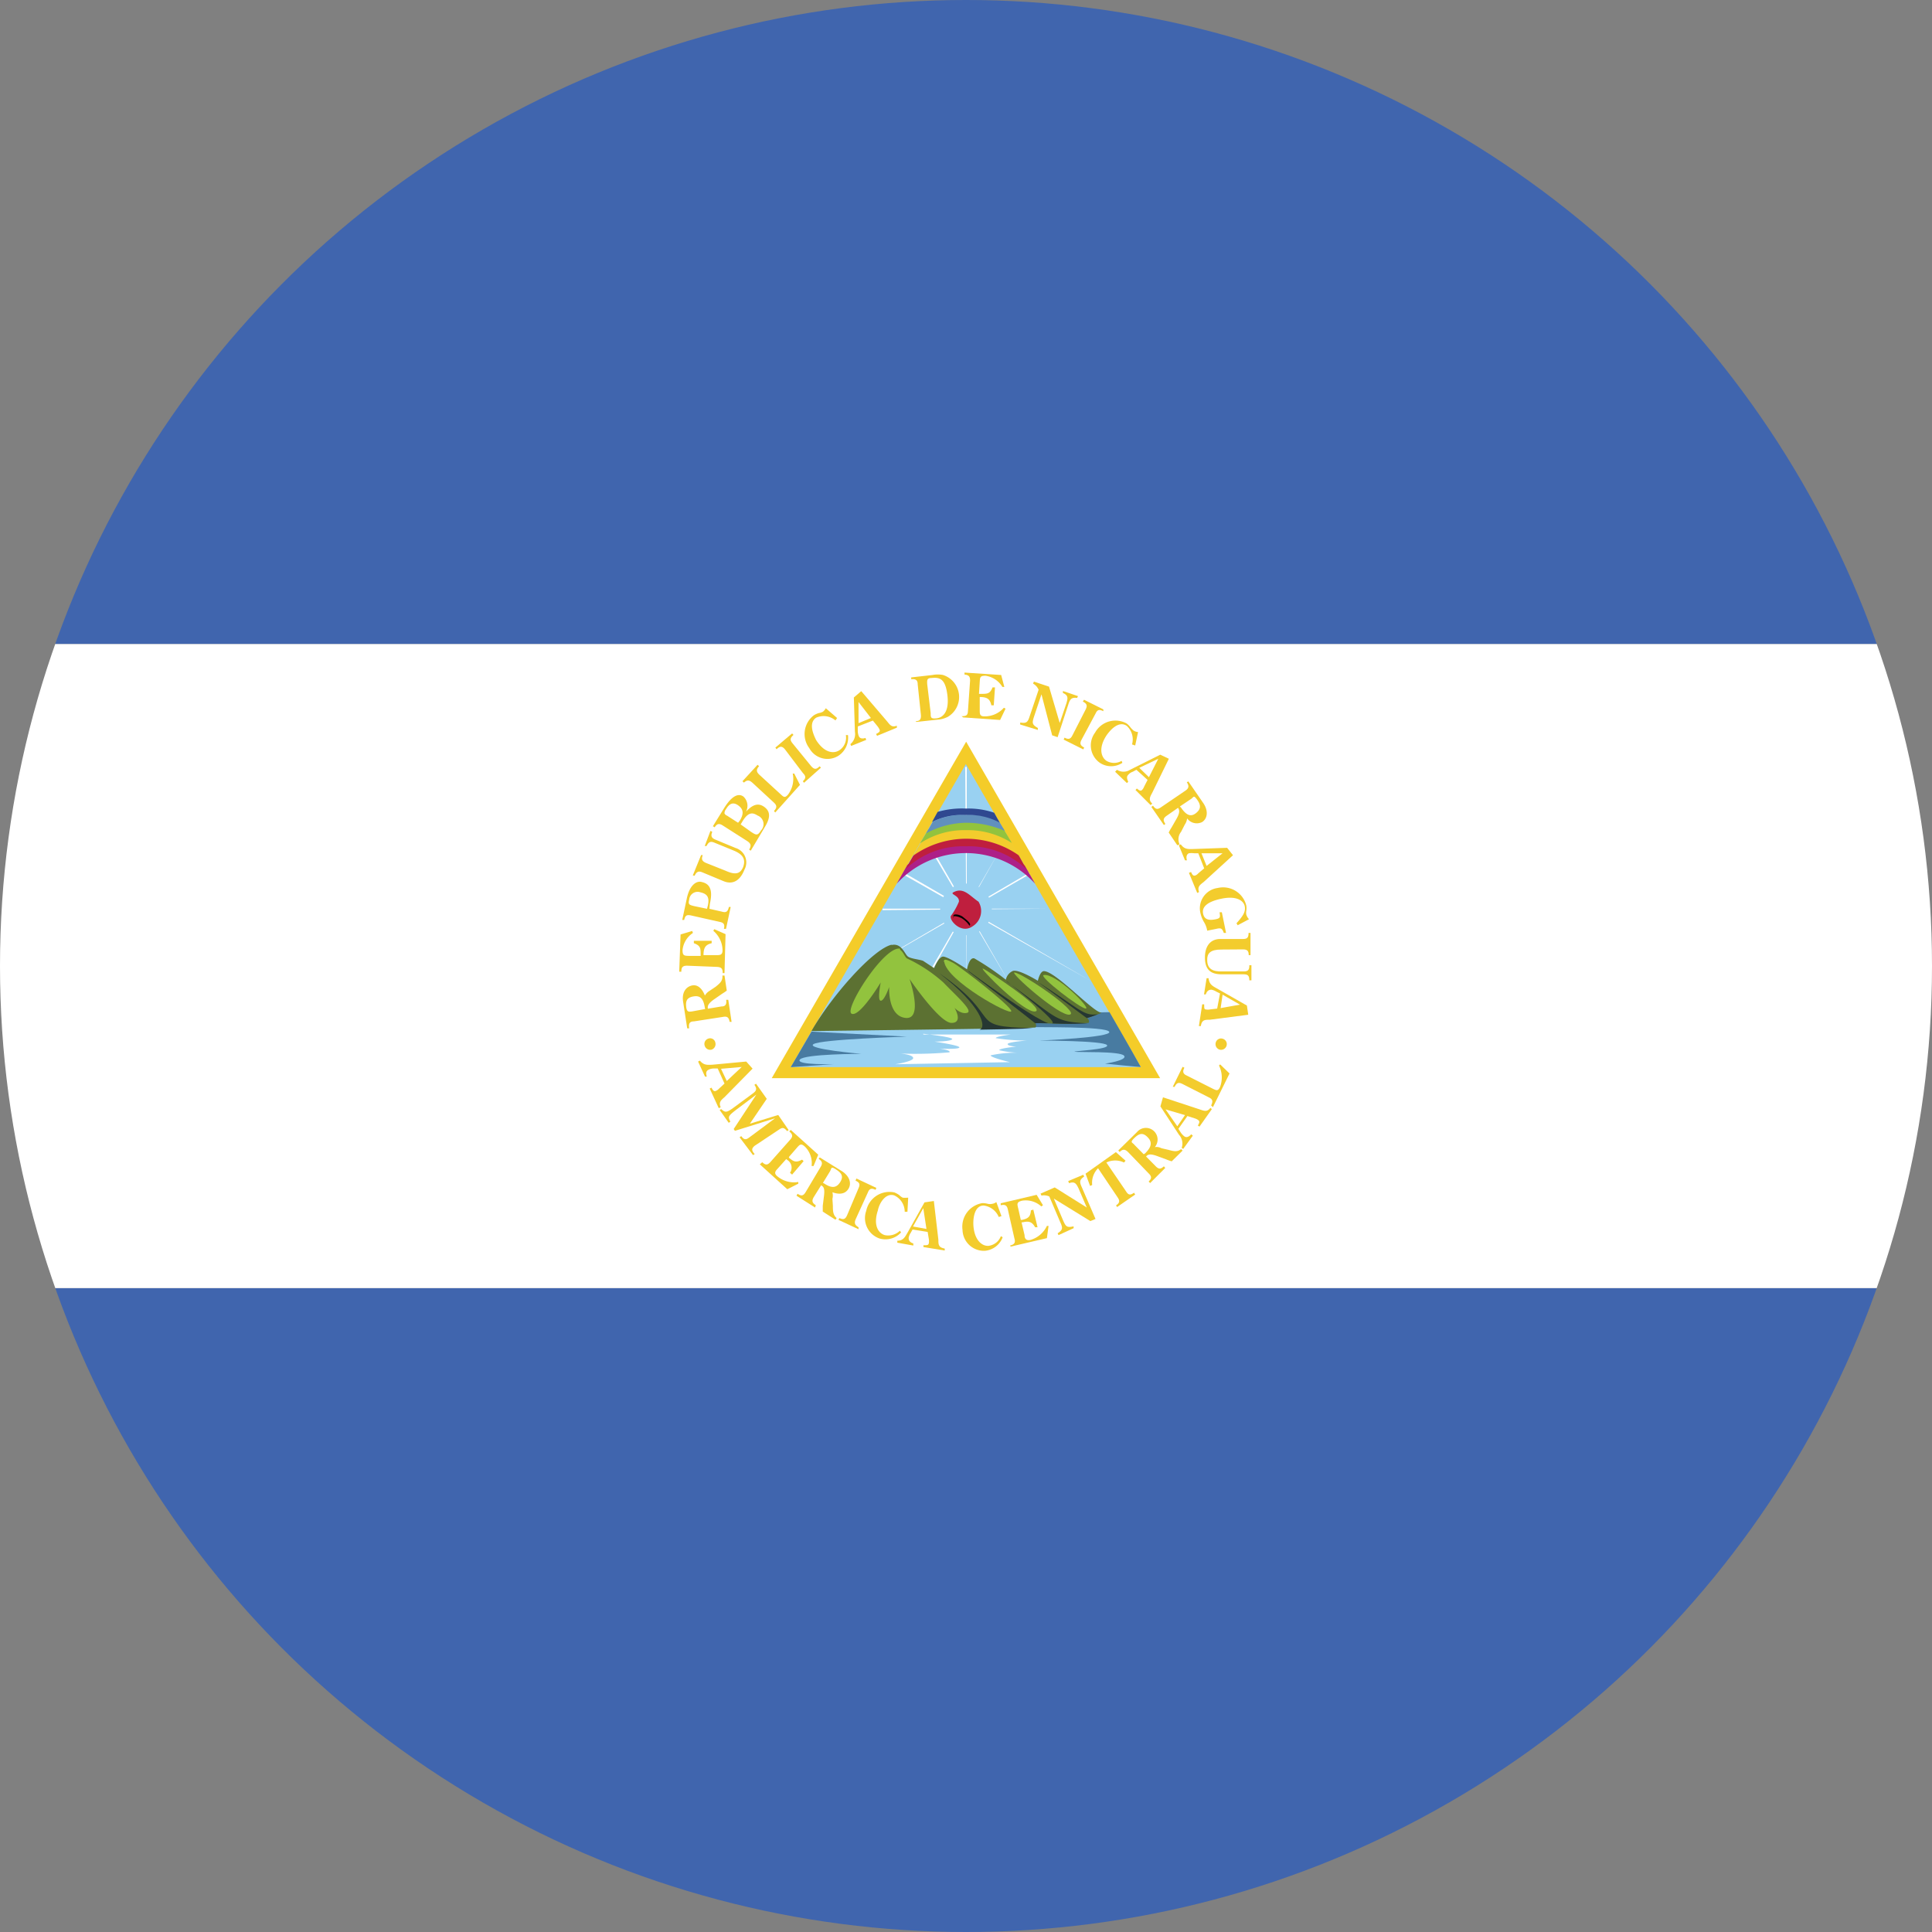 <svg id="Layer_1" data-name="Layer 1" xmlns="http://www.w3.org/2000/svg" xmlns:xlink="http://www.w3.org/1999/xlink" viewBox="0 0 128 128"><rect x="0" y="0" width="128" height="128" fill="#808080" stroke="none"/><defs><style>.cls-1{fill:none;}.cls-2{clip-path:url(#clip-path);}.cls-3{clip-path:url(#clip-path-2);}.cls-4{fill:#4065ae;}.cls-5{fill:#fff;}.cls-6{fill:#f4cc29;}.cls-7{fill:#99d1f1;}.cls-8{fill:#487ba1;}.cls-9{fill:#bf1f3e;}.cls-10{fill:#5c7132;}.cls-11{fill:#263732;}.cls-12{fill:#92c33e;}.cls-13{fill:#ad2088;}.cls-14{fill:#f3cc2d;}.cls-15{fill:#6190bd;}.cls-16{fill:#2f4890;}</style><clipPath id="clip-path"><circle class="cls-1" cx="64" cy="64" r="64"/></clipPath><clipPath id="clip-path-2"><rect id="_Clipping_Path_" data-name="&lt;Clipping Path&gt;" class="cls-1" x="-45.71" width="219.42" height="128"/></clipPath></defs><title>Flag_circle_Nicaragua</title><g class="cls-2"><g id="NICARAGUA"><g id="_Group_" data-name="&lt;Group&gt;"><g id="_Clip_Group_" data-name="&lt;Clip Group&gt;"><g class="cls-3"><rect id="_Path_" data-name="&lt;Path&gt;" class="cls-4" x="-45.71" y="85.34" width="219.42" height="42.66"/><rect id="_Path_2" data-name="&lt;Path&gt;" class="cls-4" x="-45.71" width="219.42" height="42.67"/><rect id="_Path_3" data-name="&lt;Path&gt;" class="cls-5" x="-45.71" y="42.67" width="219.42" height="42.67"/><polygon id="_Path_4" data-name="&lt;Path&gt;" class="cls-6" points="51.13 71.43 64.01 49.14 76.86 71.43 51.13 71.43"/><polygon id="_Path_5" data-name="&lt;Path&gt;" class="cls-7" points="52.39 70.7 63.99 50.62 75.59 70.7 52.39 70.7"/><g id="_Clip_Group_2" data-name="&lt;Clip Group&gt;"><g class="cls-3"><g id="_Group_2" data-name="&lt;Group&gt;"><path id="_Path_6" data-name="&lt;Path&gt;" class="cls-7" d="M54.7,68.84a2.42,2.42,0,0,1-.47-.06l-.36-.09,0-.23.42.12a7.26,7.26,0,0,0,1.08.09,1.34,1.34,0,0,1-.64.17Z"/></g><g id="_Group_3" data-name="&lt;Group&gt;"><path id="_Path_7" data-name="&lt;Path&gt;" class="cls-7" d="M53.63,70.26l-.28-.14a1.43,1.43,0,0,0,.42-.41,1,1,0,0,1,.62,0,1.43,1.43,0,0,0,.39.07.92.92,0,0,0,.81,0l.33,0-.24.23a1,1,0,0,1-1,0,1,1,0,0,1-.38,0,.71.71,0,0,0-.46,0,3.06,3.06,0,0,0-.24.37Z"/></g><g id="_Group_4" data-name="&lt;Group&gt;"><path id="_Path_8" data-name="&lt;Path&gt;" class="cls-7" d="M55.87,70.48a6.78,6.78,0,0,0-.91,0l-.33-.11v.12c-.22,0-.31,0-.37,0l0,0v-.12a1,1,0,0,1,.42-.1H55c.39,0,.69,0,.91.25Z"/></g><g id="_Group_5" data-name="&lt;Group&gt;"><path id="_Path_9" data-name="&lt;Path&gt;" class="cls-7" d="M59.1,68.74c-.46,0-.6-.15-.69-.6a1.52,1.52,0,0,0-.71.08h-.35l-.1-.21h.4a1.06,1.06,0,0,1,.92,0c.13.49.23.54.57.56,0-.09.17-.17.31-.24l.27.08a2.4,2.4,0,0,0-.51.32Z"/></g><g id="_Group_6" data-name="&lt;Group&gt;"><path id="_Path_10" data-name="&lt;Path&gt;" class="cls-7" d="M58.35,69.93l-.27-.15c.15,0,.24-.21.42-.4a1,1,0,0,1,1-.26c.41.32.52.41.83.44a1.65,1.65,0,0,0,.48-.06l.36,0c-.11.23-.22.25-.33.27a3.39,3.39,0,0,1-.52,0,1.21,1.21,0,0,1-.77-.35.77.77,0,0,0-.92.1,3.57,3.57,0,0,0-.33.41Z"/></g><g id="_Group_7" data-name="&lt;Group&gt;"><path id="_Path_11" data-name="&lt;Path&gt;" class="cls-7" d="M60.69,70.66a2,2,0,0,1-.83-.21l-.3-.13a.61.61,0,0,1-.27.18l-.08-.17h.08s.1-.1.26-.19l.39.12a2,2,0,0,0,.75.19l.28,0a2.33,2.33,0,0,1,.41-.07.54.54,0,0,1-.36.28l-.33,0Z"/></g><g id="_Group_8" data-name="&lt;Group&gt;"><path id="_Path_12" data-name="&lt;Path&gt;" class="cls-7" d="M63.47,68.33a3,3,0,0,0-1-.1h-.4L62,68h.38a3,3,0,0,1,1.13.11h1.06l-1.1.21Z"/></g><g id="_Group_9" data-name="&lt;Group&gt;"><path id="_Path_13" data-name="&lt;Path&gt;" class="cls-7" d="M64,69.66a1.41,1.41,0,0,1-.79-.3l-.24-.16a1.51,1.51,0,0,0-.86-.32,1,1,0,0,1-.3.18l-.08-.16h.08c0-.06.09-.12.26-.21A1.72,1.72,0,0,1,63.1,69l.2.14a1.13,1.13,0,0,0,.66.27,3.72,3.72,0,0,1,.5-.21l-.17.31a.59.59,0,0,1-.33.11Z"/></g><g id="_Group_10" data-name="&lt;Group&gt;"><path id="_Path_14" data-name="&lt;Path&gt;" class="cls-7" d="M64.49,70.21a2.92,2.92,0,0,1-.82-.1.73.73,0,0,0-.75.09L62.79,70a.93.93,0,0,1,1-.12,3,3,0,0,0,1,.1l.38-.17a1.78,1.78,0,0,0,.48-.25l0,0h.26l-.23.21a1.1,1.1,0,0,1-.46.27,2.84,2.84,0,0,0-.35.16Z"/></g><g id="_Group_11" data-name="&lt;Group&gt;"><path id="_Path_15" data-name="&lt;Path&gt;" class="cls-7" d="M67.3,68.88a2.61,2.61,0,0,0-1.08-.1l-.1-.11.1-.11a3,3,0,0,1,1.11.13,1.08,1.08,0,0,0,.55-.46l.17-.18a1.63,1.63,0,0,1,.9.08,2.42,2.42,0,0,1-.82.1c-.29.37-.47.6-.83.65Z"/></g><g id="_Group_12" data-name="&lt;Group&gt;"><path id="_Path_16" data-name="&lt;Path&gt;" class="cls-7" d="M67.62,70.11l-.06-.21a3.22,3.22,0,0,1,.56-.12c.23-.28.42-.14.57,0a.62.62,0,0,0,.25.15,1.23,1.23,0,0,0,.65-.72.86.86,0,0,1-.64.93,1.27,1.27,0,0,1-.4-.18c-.14-.12-.18-.15-.34,0s-.59.15-.59.15Z"/></g><g id="_Group_13" data-name="&lt;Group&gt;"><path id="_Path_17" data-name="&lt;Path&gt;" class="cls-7" d="M68.54,69.26l-.09-.14h.08c0-.1.07-.16.23-.31l.21-.17a.83.83,0,0,1,.55-.29c.2-.26.43,0,.58.07-.33,0-.38,0-.49.11a.76.76,0,0,0-.5.25,1.12,1.12,0,0,1-.22.21l-.35.27Z"/></g><g id="_Group_14" data-name="&lt;Group&gt;"><path id="_Path_18" data-name="&lt;Path&gt;" class="cls-7" d="M70.17,70.12l-.19,0a6.48,6.48,0,0,1,.23-.77c.24-.18.4-.27.58-.23a.8.8,0,0,1,.39.42,2.35,2.35,0,0,1,.36.18,3,3,0,0,0,.44.22.44.44,0,0,1-.55,0,2.32,2.32,0,0,0-.38-.2c-.15-.25-.24-.34-.31-.37a.77.77,0,0,0-.38.14c0,.14-.17.62-.19.69Z"/></g><g id="_Group_15" data-name="&lt;Group&gt;"><path id="_Path_19" data-name="&lt;Path&gt;" class="cls-7" d="M72.1,68.88c-.28-.47-.39-.7-.66-.77a1.3,1.3,0,0,1-.12.45l-.26-.1a1.56,1.56,0,0,0,.33-.5c.49,0,.61.34.76.67a.85.85,0,0,0,.73-.14c-.1.38-.38.39-.78.39Z"/></g><g id="_Group_16" data-name="&lt;Group&gt;"><path id="_Path_20" data-name="&lt;Path&gt;" class="cls-7" d="M74.52,69.93a.75.75,0,0,1-.55-.25,1.28,1.28,0,0,0-.35-.24c-.17-.1-.29-.06-.48.36l-.2-.08c.11-.25.29-.58.52-.6l.28.17a.88.88,0,0,1,.37.24,1.53,1.53,0,0,0,.36.27c-.06-.16,0-.2.25-.24-.11.24-.14.24-.2.37Z"/></g><g id="_Group_17" data-name="&lt;Group&gt;"><path id="_Path_21" data-name="&lt;Path&gt;" class="cls-7" d="M66.29,70.28l-.09-.16h.08c0-.07.1-.12.26-.21a2,2,0,0,0,.65-.73,1.24,1.24,0,0,1,.55,0,5,5,0,0,0,.54.06.57.57,0,0,1-.57.15c-.13,0-.27,0-.42-.06a1.4,1.4,0,0,1-.56.69c-.25.16-.38.22-.44.26Z"/></g><g id="_Group_18" data-name="&lt;Group&gt;"><path id="_Path_22" data-name="&lt;Path&gt;" class="cls-7" d="M56.36,68.91h-.21c0-.12.11-.22.52-.43.15-.17.31-.11.45-.06l.23.25a.89.89,0,0,1-.3-.06v0l-.27,0c-.31.17-.41.23-.42.26Z"/></g><g id="_Group_19" data-name="&lt;Group&gt;"><path id="_Path_23" data-name="&lt;Path&gt;" class="cls-7" d="M57.57,70a.49.49,0,0,1-.24-.08.86.86,0,0,0-.32-.15,1.29,1.29,0,0,1-.29.19l-.08-.18h.08c0-.06.1-.11.26-.21a1,1,0,0,1,.46.16.87.87,0,0,0,.39.16.45.45,0,0,1-.26.11Z"/></g><g id="_Group_20" data-name="&lt;Group&gt;"><polygon id="_Path_24" data-name="&lt;Path&gt;" class="cls-5" points="64.05 66.13 63.95 50.81 64.05 50.81 64.05 66.13 64.05 66.13"/></g><g id="_Group_21" data-name="&lt;Group&gt;"><polygon id="_Path_25" data-name="&lt;Path&gt;" class="cls-5" points="58.47 60.3 58.47 60.2 69.53 60.2 58.47 60.3 58.47 60.3"/></g><g id="_Group_22" data-name="&lt;Group&gt;"><polygon id="_Path_26" data-name="&lt;Path&gt;" class="cls-5" points="72.32 65.02 59.9 57.97 59.96 57.86 72.32 65.02 72.32 65.02"/></g><g id="_Group_23" data-name="&lt;Group&gt;"><polygon id="_Path_27" data-name="&lt;Path&gt;" class="cls-5" points="55.72 65.13 68.17 57.83 68.23 57.91 55.72 65.13 55.72 65.13"/></g><g id="_Group_24" data-name="&lt;Group&gt;"><polygon id="_Path_28" data-name="&lt;Path&gt;" class="cls-5" points="61.55 64.66 61.45 64.61 66.14 56.5 61.55 64.66 61.55 64.66"/></g><g id="_Group_25" data-name="&lt;Group&gt;"><polygon id="_Path_29" data-name="&lt;Path&gt;" class="cls-5" points="66.97 65.28 61.65 56.27 61.75 56.21 66.97 65.28 66.97 65.28"/></g><path id="_Path_30" data-name="&lt;Path&gt;" class="cls-7" d="M65.71,60.25a1.71,1.71,0,0,1-3.42,0,1.71,1.71,0,0,1,3.42,0Z"/><path id="_Path_31" data-name="&lt;Path&gt;" class="cls-8" d="M73.51,67.06l-5.75.1s0,.84.41.88,5.13-.06,5.32.32-4.63.58-4.63.58,4.26,0,4.48.3-2.34.39-2.14.44,3-.05,3.27.26-1.26.53-1.26.53,2.31.23,2.37.22c-.55-1-2.07-3.63-2.07-3.63Z"/><path id="_Path_32" data-name="&lt;Path&gt;" class="cls-9" d="M63.14,59.13c-.18.13.44.21.39.61a4.42,4.42,0,0,1-.53.94c-.15.26.67,1.22,1.42.7a1.19,1.19,0,0,0,.41-1.64c-.6-.4-1-1-1.69-.61Z"/><g id="_Group_26" data-name="&lt;Group&gt;"><path id="_Path_33" data-name="&lt;Path&gt;" d="M64.23,61.33a1.71,1.71,0,0,0-.49-.48c-.19-.11-.49-.19-.57-.13a.12.12,0,0,1,0,.11s0,.05,0,0a1.06,1.06,0,0,1,0-.2c.13-.11.49,0,.64.13s.5.37.46.53Z"/></g><path id="_Path_34" data-name="&lt;Path&gt;" class="cls-10" d="M59.07,62.61c.68-.15.87.62,1.09.77s.8.19,1,.28l.73.48s.27-.7.56-.76,1.62.84,1.62.84.14-.84.49-.72a18.35,18.35,0,0,1,2.08,1.41.81.81,0,0,1,.46-.58c.38-.14,1.66.65,1.66.65s.14-.64.4-.64c.76,0,3.23,2.68,3.77,2.74.25,0-.9.37-.9.37s.2.16.09.32a29.64,29.64,0,0,1-3.52,0s.1.23,0,.3-14.84.24-14.84.24c1.37-2.38,4.09-5.43,5.31-5.72Z"/><path id="_Path_35" data-name="&lt;Path&gt;" class="cls-11" d="M64.89,68.22c.51-.14.16-1.57-2.67-3.75,4.47,3.1,1.63,3.53,6.2,3.65-.81.06-3.53.1-3.53.1Z"/><path id="_Path_36" data-name="&lt;Path&gt;" class="cls-11" d="M64.17,64.36s4.23,3.27,4.41,3.43l.89,0s-.58,0-5.3-3.46Z"/><path id="_Path_37" data-name="&lt;Path&gt;" class="cls-11" d="M66.69,65s3.55,2.78,3,2.8a21.94,21.94,0,0,0,2.38,0c-2.29-.13-1.83-.23-5.37-2.77Z"/><path id="_Path_38" data-name="&lt;Path&gt;" class="cls-11" d="M68.85,65.12,72,67.45a6.3,6.3,0,0,0,.74-.26c-.93.15-1.1-.27-3.88-2.07Z"/><path id="_Path_39" data-name="&lt;Path&gt;" class="cls-12" d="M59.63,62.92c.24.17.31.48.46.58a9.8,9.8,0,0,1,2.42,1.6c.79.83,2,1.88,1.57,2s-.84-.33-.84-.33.6,1-.2,1-2.78-2.91-2.78-2.91.94,2.7-.26,2.58-1.09-2.05-1.09-2.05-.32.93-.56.91,0-1.21,0-1.21-1.4,2.33-1.93,2.07,2.15-4.5,3.21-4.31Z"/><path id="_Path_40" data-name="&lt;Path&gt;" class="cls-12" d="M62.53,63.71c0-.21.17-.15.6.07S67.06,66.7,67,67s-4.25-2-4.44-3.27Z"/><path id="_Path_41" data-name="&lt;Path&gt;" class="cls-12" d="M65.12,64.17c-.28-.06,2.77,3,3.48,2.84s-3.29-2.79-3.48-2.84Z"/><path id="_Path_42" data-name="&lt;Path&gt;" class="cls-12" d="M67.21,64.43c-.33,0,3,2.95,3.67,2.79s-3.14-2.75-3.67-2.79Z"/><path id="_Path_43" data-name="&lt;Path&gt;" class="cls-12" d="M69.15,64.6c-.37.07,2.45,2.24,2.79,2.22s-2-2.37-2.79-2.22Z"/><path id="_Path_44" data-name="&lt;Path&gt;" class="cls-13" d="M59.41,58.55a6.19,6.19,0,0,1,9.17,0l-.69-1.21A5.7,5.7,0,0,0,64,55.9a5.77,5.77,0,0,0-3.89,1.41Z"/><path id="_Path_45" data-name="&lt;Path&gt;" class="cls-9" d="M67.45,56.59A5.59,5.59,0,0,0,64,55.53a5.5,5.5,0,0,0-3.44,1.07l-.58,1a5.49,5.49,0,0,1,4-1.53A5.55,5.55,0,0,1,68,57.58Z"/><path id="_Path_46" data-name="&lt;Path&gt;" class="cls-14" d="M67,55.72a5.41,5.41,0,0,0-3-.84,5,5,0,0,0-2.89.77l-.62,1.05a6.06,6.06,0,0,1,7.05,0Z"/><path id="_Path_47" data-name="&lt;Path&gt;" class="cls-12" d="M66.49,54.93l.55.92A5.43,5.43,0,0,0,64,55a5.3,5.3,0,0,0-3.05.88l.55-.93a4.37,4.37,0,0,1,2.5-.58,4.57,4.57,0,0,1,2.5.54Z"/><path id="_Path_48" data-name="&lt;Path&gt;" class="cls-15" d="M66.11,54.28l.46.77A6.42,6.42,0,0,0,64,54.51a5.74,5.74,0,0,0-2.64.7l.44-.77A4.53,4.53,0,0,1,64,54a5.37,5.37,0,0,1,2.12.32Z"/><path id="_Path_49" data-name="&lt;Path&gt;" class="cls-16" d="M65.87,53.85l.36.65A4.26,4.26,0,0,0,64,54a4.37,4.37,0,0,0-2.25.46l.37-.67A5.75,5.75,0,0,1,64,53.57a5.23,5.23,0,0,1,1.88.28Z"/><path id="_Path_50" data-name="&lt;Path&gt;" class="cls-5" d="M61.18,68.54l5.79,0s-1,.12-1,.24a13.27,13.27,0,0,0,2.06.16s-1.25.09-1.27.23.57.17.57.17-1.13.11-1.13.24a7,7,0,0,0,1.34.17,7.72,7.72,0,0,0-1.91.17c0,.15,1.28.45,1.28.45l-7.6.14s1.19-.18,1.19-.41-.84-.3-.84-.3a25.65,25.65,0,0,0,3.24-.08c.14-.14-.65-.25-.65-.25s1.24.07,1.31-.07-1.65-.39-1.65-.39,1,0,1.17-.15-1.92-.37-1.92-.37Z"/><path id="_Path_51" data-name="&lt;Path&gt;" class="cls-8" d="M60.08,68.68s-5.7.17-6.19.5,3.18.64,3.18.64-3.79,0-4.08.38,2.26.3,2.26.3l-2.86.2,1.37-2.35Z"/><path id="_Path_52" data-name="&lt;Path&gt;" class="cls-14" d="M47.39,69.06a.39.39,0,0,1-.24.48.38.38,0,0,1-.46-.25.37.37,0,0,1,.24-.48.35.35,0,0,1,.46.25Z"/><g id="_Group_27" data-name="&lt;Group&gt;"><path id="_Path_53" data-name="&lt;Path&gt;" class="cls-1" d="M47.39,69.06a.39.39,0,0,1-.24.48.38.38,0,0,1-.46-.25.37.37,0,0,1,.24-.48A.35.35,0,0,1,47.39,69.06Z"/></g><path id="_Compound_Path_" data-name="&lt;Compound Path&gt;" class="cls-14" d="M48,72.69c-.23.2-.4.34-.25.67l-.13.06-.6-1.3.12-.06c.11.23.19.26.3.21a.52.52,0,0,0,.19-.14l.37-.34-.45-1-.26,0a.77.77,0,0,0-.34.08c-.2.09-.18.28-.12.46l-.12,0-.46-1,.12-.06c.25.3.47.29.83.27l2.24-.21.42.47Zm1.14-2-1.37.12.38.81Z"/><path id="_Path_54" data-name="&lt;Path&gt;" class="cls-14" d="M50,75.91c-.22.18-.22.31,0,.55l-.11.07L49,75.35l.11-.08c.17.24.3.27.53.09l1.71-1.27h0l-2.66.83-.08-.12,1.5-2.28h0l-1.33,1c-.52.4-.58.47-.39.79l-.11.08-.6-.85.1-.06c.27.24.35.26.87-.13l1.26-.93c.24-.18.23-.32.07-.55l.11-.07.71,1-1.12,1.65,1.88-.58.69,1-.1.07c-.19-.22-.29-.28-.54-.1Z"/><path id="_Path_55" data-name="&lt;Path&gt;" class="cls-14" d="M50.5,77c.22.2.34.2.53,0l1.32-1.49c.19-.21.18-.35-.06-.55l.1-.1,1.82,1.64-.31.75-.13,0a1.53,1.53,0,0,0-.43-1.27c-.27-.25-.35-.16-.55.07l-.52.6,0,.05c.31.27.48.34.87.13l.1.1-.76.89-.14-.12a.6.6,0,0,0-.18-.85l-.07-.06-.58.65c-.16.17-.24.31,0,.5a1.72,1.72,0,0,0,1.38.37l0,.11-.73.37-1.82-1.65Z"/><path id="_Compound_Path_2" data-name="&lt;Compound Path&gt;" class="cls-14" d="M55.18,79.88c0,.32,0,.61.25.82l-.08.11-.84-.54c0-.12,0-.26,0-.38l.07-.57c.08-.57,0-.69-.18-.79l-.48.77c-.15.25-.12.39.13.55L54,80l-1.23-.78.07-.13c.24.16.38.15.53-.1l1-1.68c.14-.23.11-.37-.13-.53l.07-.1,1.48.92c.5.33.65.81.41,1.18s-.67.35-1.05.21a.93.93,0,0,1,0,.44Zm-.59-1.48c.55.37.85.28,1.08-.09s.09-.59-.28-.83-.28-.07-.41.14l-.46.75Z"/><path id="_Path_56" data-name="&lt;Path&gt;" class="cls-14" d="M56.88,78.72c.12-.26.07-.38-.2-.5l.06-.14,1.32.62-.05.13c-.27-.13-.41-.09-.51.17l-.82,1.8c-.11.27,0,.39.2.51l0,.13-1.33-.62.06-.12c.26.12.39.09.51-.18Z"/><path id="_Path_57" data-name="&lt;Path&gt;" class="cls-14" d="M60.12,80.28h-.18a1.2,1.2,0,0,0-.69-1.08c-.58-.19-1,.52-1.09,1-.31.94,0,1.49.46,1.63a1.11,1.11,0,0,0,1-.29l.08.11a1.4,1.4,0,0,1-1.44.4,1.43,1.43,0,0,1-.87-1.83A1.57,1.57,0,0,1,59.25,79a1.44,1.44,0,0,1,.33.18.85.85,0,0,0,.23.17,1.6,1.6,0,0,0,.31,0l.05,0Z"/><path id="_Compound_Path_3" data-name="&lt;Compound Path&gt;" class="cls-14" d="M62.17,82.14c0,.3,0,.51.42.58l0,.13-1.41-.23,0-.12c.26,0,.33,0,.36-.14a1,1,0,0,0,0-.25l-.08-.49-1-.16-.13.23a.79.79,0,0,0-.13.33c0,.2.13.31.31.36l0,.14-1.06-.19,0-.13c.39,0,.5-.23.68-.54l1.12-2,.62-.09Zm-1-2.1-.68,1.22.89.16Z"/><path id="_Path_58" data-name="&lt;Path&gt;" class="cls-14" d="M66.35,80.57l-.18.06a1.25,1.25,0,0,0-1-.76c-.61,0-.71.84-.68,1.32.07,1,.59,1.38,1,1.35a1,1,0,0,0,.82-.64l.12.07a1.39,1.39,0,0,1-1.19.9,1.42,1.42,0,0,1-1.47-1.38,1.58,1.58,0,0,1,1.31-1.78,1.4,1.4,0,0,1,.38.05.66.66,0,0,0,.26,0,.62.62,0,0,0,.29-.12l0,0Z"/><path id="_Path_59" data-name="&lt;Path&gt;" class="cls-14" d="M66.92,82.52c.28-.07.37-.19.29-.46l-.44-1.94c-.06-.27-.19-.33-.47-.27l0-.13,2.38-.56.42.69-.11.08a1.52,1.52,0,0,0-1.28-.38c-.35.09-.33.2-.25.51l.17.76h.09c.39-.09.55-.2.58-.63l.16-.05.28,1.17-.16,0c-.21-.38-.43-.42-.82-.33h-.08l.2.85c0,.23.1.38.39.32a1.74,1.74,0,0,0,1.09-.93l.11,0-.11.81-2.4.56Z"/><path id="_Path_60" data-name="&lt;Path&gt;" class="cls-14" d="M72,80l-.54-1.26c-.15-.31-.25-.49-.63-.35l-.06-.14,1-.42.06.12c-.33.22-.31.37-.16.7l.91,2.11-.34.14-2.42-1.49.62,1.46c.18.41.25.47.69.38l0,.12-1,.46-.06-.12c.34-.22.35-.35.19-.7l-.74-1.74a.84.84,0,0,0-.52-.06l-.06-.13.94-.41Z"/><path id="_Path_61" data-name="&lt;Path&gt;" class="cls-14" d="M73.93,76.33l.64.57-.1.12a1.34,1.34,0,0,0-1.17,0l1.31,1.92c.15.24.28.26.52.08l.08.12-1.2.83-.07-.11c.24-.16.27-.3.1-.54l-1.29-1.92a1.36,1.36,0,0,0-.39,1.11l-.14.06-.3-.81Z"/><path id="_Compound_Path_4" data-name="&lt;Compound Path&gt;" class="cls-14" d="M77.41,76.18c.3.08.58.17.84-.05l.1.1-.72.71a2.72,2.72,0,0,1-.37-.13l-.52-.19c-.54-.21-.69-.14-.81,0l.64.65c.2.2.33.2.54,0l.09.11-1,1-.1-.1c.21-.2.21-.34,0-.54l-1.37-1.42c-.21-.2-.35-.19-.55,0l-.09-.1L75.33,75a.77.77,0,1,1,1.18,1,.65.65,0,0,1,.43.07Zm-1.55.24c.48-.47.47-.78.16-1.09s-.55-.24-.87.07-.12.28,0,.44l.62.63Z"/><path id="_Compound_Path_5" data-name="&lt;Compound Path&gt;" class="cls-14" d="M79.48,73.5c.3.1.49.19.71-.1l.1.08-.82,1.16-.11-.07c.14-.23.12-.3,0-.38a.9.9,0,0,0-.22-.1l-.47-.15-.6.85.15.23a1.06,1.06,0,0,0,.25.27c.15.11.33,0,.45-.14l.11.09-.64.88-.1-.07a.87.87,0,0,0-.18-.87L76.88,73.3l.17-.6Zm-2.26,0L78,74.62l.51-.74Z"/><path id="_Path_62" data-name="&lt;Path&gt;" class="cls-14" d="M80.24,73.24c.14-.29.1-.42-.16-.54l-1.75-.89c-.25-.12-.38-.07-.51.2L77.7,72l.65-1.32.12.06c-.14.26-.09.41.16.52l1.76.89c.2.09.31.15.44-.13a1.79,1.79,0,0,0-.07-1.43l.08-.07.62.6-1.1,2.23Z"/><path id="_Path_63" data-name="&lt;Path&gt;" class="cls-14" d="M80.55,69.06a.36.36,0,0,1,.46-.24.37.37,0,0,1,.25.47.38.38,0,0,1-.46.25.38.38,0,0,1-.25-.48Z"/><path id="_Compound_Path_6" data-name="&lt;Compound Path&gt;" class="cls-14" d="M47.42,65.37c.24-.2.48-.37.44-.74H48l.15,1a3.37,3.37,0,0,1-.31.21l-.46.32c-.49.33-.51.5-.48.67l.9-.15c.28,0,.35-.16.31-.44l.14,0,.22,1.46-.13,0c-.05-.29-.16-.38-.43-.33l-1.94.3c-.29,0-.36.16-.31.46l-.13,0-.27-1.75c-.1-.61.17-1,.59-1.09s.71.29.85.67a.89.89,0,0,1,.32-.32Zm-.72,1.41c-.1-.68-.35-.84-.78-.76s-.51.32-.45.75c.05.27.15.27.38.24l.87-.16Z"/><path id="_Path_64" data-name="&lt;Path&gt;" class="cls-14" d="M47.88,64.47c0-.29-.08-.39-.36-.41l-2-.08c-.29,0-.38.1-.38.4l-.14,0,.09-2.47.77-.23.05.13a1.54,1.54,0,0,0-.69,1.14c0,.36.11.37.4.38l.8,0v-.09c0-.4,0-.59-.45-.75v-.16l1.18,0v.16c-.42.1-.52.31-.54.7v.09l.85,0c.23,0,.4,0,.41-.3a1.72,1.72,0,0,0-.61-1.31l.06-.11.75.33L48,64.47Z"/><path id="_Compound_Path_7" data-name="&lt;Compound Path&gt;" class="cls-14" d="M47,60.21l.83.19c.28.08.39,0,.46-.31l.12,0-.31,1.45-.14,0c.07-.28,0-.41-.27-.46l-1.91-.43c-.28-.06-.39,0-.45.3l-.13,0,.31-1.46c.2-.89.66-1.16,1-1.05.73.16.64.89.52,1.45Zm-.16,0,.06-.23c.1-.49,0-.75-.49-.86a.56.56,0,0,0-.75.49c-.08.31,0,.34.32.42Z"/><path id="_Path_65" data-name="&lt;Path&gt;" class="cls-14" d="M48.1,57.7c.67.3.95.16,1.13-.24.21-.57-.06-.87-.6-1.1l-1.32-.54c-.27-.11-.38,0-.5.23l-.12,0,.38-1,.12.06c-.11.27-.06.4.19.51l1.35.56a1,1,0,0,1,.59,1.44c-.3.76-.8,1-1.38.76l-1.42-.59c-.27-.11-.39,0-.5.23L45.9,58l.55-1.35.11,0c-.1.27-.06.4.21.52Z"/><path id="_Compound_Path_8" data-name="&lt;Compound Path&gt;" class="cls-14" d="M49.74,56.36l-.11-.07c.15-.24.13-.39-.1-.55l-1.66-1.06c-.23-.14-.37-.11-.52.13l-.12-.07L48,53.5c.57-.9,1-.92,1.26-.72a.83.83,0,0,1,.16,1h0c.32-.34.71-.65,1.17-.35s.48.73.06,1.4Zm-.72-2c.26-.44.25-.74-.11-1s-.61-.09-.81.25a.42.42,0,0,0-.1.28.31.31,0,0,0,.17.15l.73.47Zm.75.76c.3.19.42.28.64-.09a.61.61,0,0,0-.22-1c-.31-.2-.61-.26-1,.39l-.12.2Z"/><path id="_Path_66" data-name="&lt;Path&gt;" class="cls-14" d="M51.28,53.73c.2-.22.2-.36,0-.55l-1.44-1.33c-.22-.19-.35-.18-.55,0l-.1-.09,1-1.09.1.09c-.19.22-.19.36,0,.55l1.45,1.33c.18.17.27.24.47,0a1.72,1.72,0,0,0,.31-1.39l.1,0L53,52l-1.64,1.83Z"/><path id="_Path_67" data-name="&lt;Path&gt;" class="cls-14" d="M52,49.64c-.18-.22-.33-.22-.55,0l-.08-.11,1.11-.94.09.1c-.23.21-.25.33-.06.56l1.24,1.52c.2.22.33.22.55,0l.09.09-1.12,1-.08-.1c.21-.2.22-.33,0-.55Z"/><path id="_Path_68" data-name="&lt;Path&gt;" class="cls-14" d="M55.46,47.57l-.11.16a1.21,1.21,0,0,0-1.28-.18c-.51.34-.2,1.08,0,1.48.54.85,1.16.93,1.55.67a1,1,0,0,0,.42-1h.14a1.43,1.43,0,0,1-.63,1.37,1.37,1.37,0,0,1-1.93-.5,1.56,1.56,0,0,1,.3-2.18,1.26,1.26,0,0,1,.34-.15.92.92,0,0,0,.25-.08.64.64,0,0,0,.2-.24l0,0Z"/><path id="_Compound_Path_9" data-name="&lt;Compound Path&gt;" class="cls-14" d="M58.77,47.79c.2.24.3.42.65.29l0,.13-1.31.54-.07-.12c.23-.12.28-.18.23-.3a1.2,1.2,0,0,0-.13-.21l-.31-.38-1,.39v.28a1,1,0,0,0,.06.34c.07.2.27.2.45.14l.05.13-1,.4-.05-.12a.86.86,0,0,0,.3-.82l-.07-2.27.49-.42Zm-1.89-1.28,0,1.4.82-.34Z"/><path id="_Compound_Path_10" data-name="&lt;Compound Path&gt;" class="cls-14" d="M60.66,47.78c.29,0,.38-.14.35-.44l-.21-2c0-.29-.14-.37-.43-.34l0-.12,1.41-.16a1.81,1.81,0,0,1,.7,0,1.53,1.53,0,0,1,.32,2.77,1.73,1.73,0,0,1-.7.19l-1.39.15Zm1-.54c0,.3,0,.39.39.35s.85-.39.72-1.51-.51-1.22-1.06-1.16c-.31,0-.29.16-.28.41Z"/><path id="_Path_69" data-name="&lt;Path&gt;" class="cls-14" d="M63.71,47.45c.31,0,.41-.06.42-.36l.14-2c0-.27-.08-.37-.37-.4l0-.13,2.43.16.21.79-.13,0a1.55,1.55,0,0,0-1.12-.74c-.36,0-.36.1-.38.41l-.05.79H65c.41,0,.59,0,.76-.43h.16l-.08,1.19-.16,0c-.09-.42-.28-.53-.68-.55h-.09l0,.86c0,.25,0,.41.28.42a1.68,1.68,0,0,0,1.32-.57l.11.06-.36.75-2.45-.17Z"/><path id="_Path_70" data-name="&lt;Path&gt;" class="cls-14" d="M70.21,47.9l.44-1.3c.1-.34.14-.53-.23-.69l0-.13,1,.34-.06.12c-.38-.05-.47.09-.58.43l-.71,2.17-.36-.12L69,46l-.5,1.5c-.13.41-.12.51.26.73l0,.13L67.59,48l0-.13c.39.06.49,0,.61-.36l.61-1.81a.82.82,0,0,0-.37-.41l.06-.13,1,.33Z"/><path id="_Path_71" data-name="&lt;Path&gt;" class="cls-14" d="M71.93,47c.13-.26.07-.39-.19-.52l.08-.12L73.1,47l0,.12c-.27-.14-.4-.11-.52.16L71.66,49c-.15.27-.08.39.17.53l-.06.12L70.47,49l.06-.13c.26.14.4.1.52-.15Z"/><path id="_Path_72" data-name="&lt;Path&gt;" class="cls-14" d="M75.21,49.39,75,49.32a1.21,1.21,0,0,0-.35-1.23c-.52-.35-1.06.23-1.34.63-.54.82-.37,1.44,0,1.69a1,1,0,0,0,1,0l.05.13a1.35,1.35,0,0,1-1.49,0,1.41,1.41,0,0,1-.32-2,1.54,1.54,0,0,1,2.09-.61,1.17,1.17,0,0,1,.27.28,1.69,1.69,0,0,0,.19.19.63.63,0,0,0,.3.1h0Z"/><path id="_Compound_Path_11" data-name="&lt;Compound Path&gt;" class="cls-14" d="M76.34,52.52c-.15.28-.27.47,0,.72l-.11.1-1-1,.09-.1c.2.17.27.17.35.09a.6.6,0,0,0,.13-.21l.23-.45L75.29,51l-.24.13a.69.69,0,0,0-.3.2c-.14.13-.07.31,0,.46l-.09.09-.78-.75L74,51a.81.81,0,0,0,.87,0l2-1,.57.27Zm.4-2.25-1.26.6.64.62Z"/><path id="_Compound_Path_12" data-name="&lt;Compound Path&gt;" class="cls-14" d="M78.25,55.11a.79.79,0,0,0-.1.83L78,56l-.57-.84a2.9,2.9,0,0,1,.19-.34l.28-.49c.3-.5.24-.66.15-.81l-.76.53c-.24.17-.24.3-.08.54l-.1.07-.83-1.2.11-.08c.17.24.29.27.52.11l1.63-1.11c.23-.16.25-.31.09-.55l.1-.06,1,1.45c.33.5.28,1-.08,1.24a.79.79,0,0,1-1-.24.94.94,0,0,1-.16.42Zm0-1.6c.38.56.68.61,1,.35s.32-.52.07-.87-.23-.17-.42-.05l-.73.49Z"/><path id="_Compound_Path_13" data-name="&lt;Compound Path&gt;" class="cls-14" d="M79.74,58.44c-.26.2-.42.32-.3.66l-.12.06-.55-1.33.14-.06c.1.23.16.27.29.23a.52.52,0,0,0,.19-.14l.39-.33-.39-1-.28,0a1.32,1.32,0,0,0-.34,0c-.18.08-.19.29-.13.47l-.13,0-.41-1,.13-.06c.23.32.45.32.81.31l2.26-.08.39.49ZM81,56.53l-1.4,0,.34.84Z"/><path id="_Path_73" data-name="&lt;Path&gt;" class="cls-14" d="M82,61.3l-.08-.13c.41-.46.62-.75.55-1.12s-.53-.72-1.54-.51-1.31.58-1.22,1,.43.44.8.37.33-.16.29-.47l.15,0,.28,1.37-.15,0c-.11-.32-.2-.34-.5-.27l-.6.12a1.57,1.57,0,0,0-.2-.55,2,2,0,0,1-.24-.58,1.36,1.36,0,0,1,1.14-1.7A1.58,1.58,0,0,1,82.57,60a1,1,0,0,1,0,.34.7.7,0,0,0,0,.25.75.75,0,0,0,.18.31Z"/><path id="_Path_74" data-name="&lt;Path&gt;" class="cls-14" d="M80.91,62.91c-.72,0-.94.25-.93.69,0,.6.37.78,1,.76l1.43,0c.28,0,.37-.11.36-.41h.14l0,1h-.14c0-.31-.09-.4-.38-.4l-1.46,0c-.7,0-1.09-.29-1.1-1.08s.36-1.25,1-1.26l1.54,0c.27,0,.35-.11.35-.4h.13l0,1.47h-.12c0-.3-.11-.38-.39-.38Z"/><path id="_Compound_Path_14" data-name="&lt;Compound Path&gt;" class="cls-14" d="M80.15,67.56c-.32,0-.53,0-.59.42l-.13,0,.22-1.44.13,0c0,.27,0,.33.12.34a.7.7,0,0,0,.25,0l.49-.06.19-1-.26-.13a.91.91,0,0,0-.31-.12c-.21,0-.32.13-.37.31l-.12,0,.17-1.07.13,0c.05.39.23.5.54.67l2,1.14.09.61Zm2-1L81,65.9l-.13.89Z"/></g></g></g></g></g></g></g></svg>